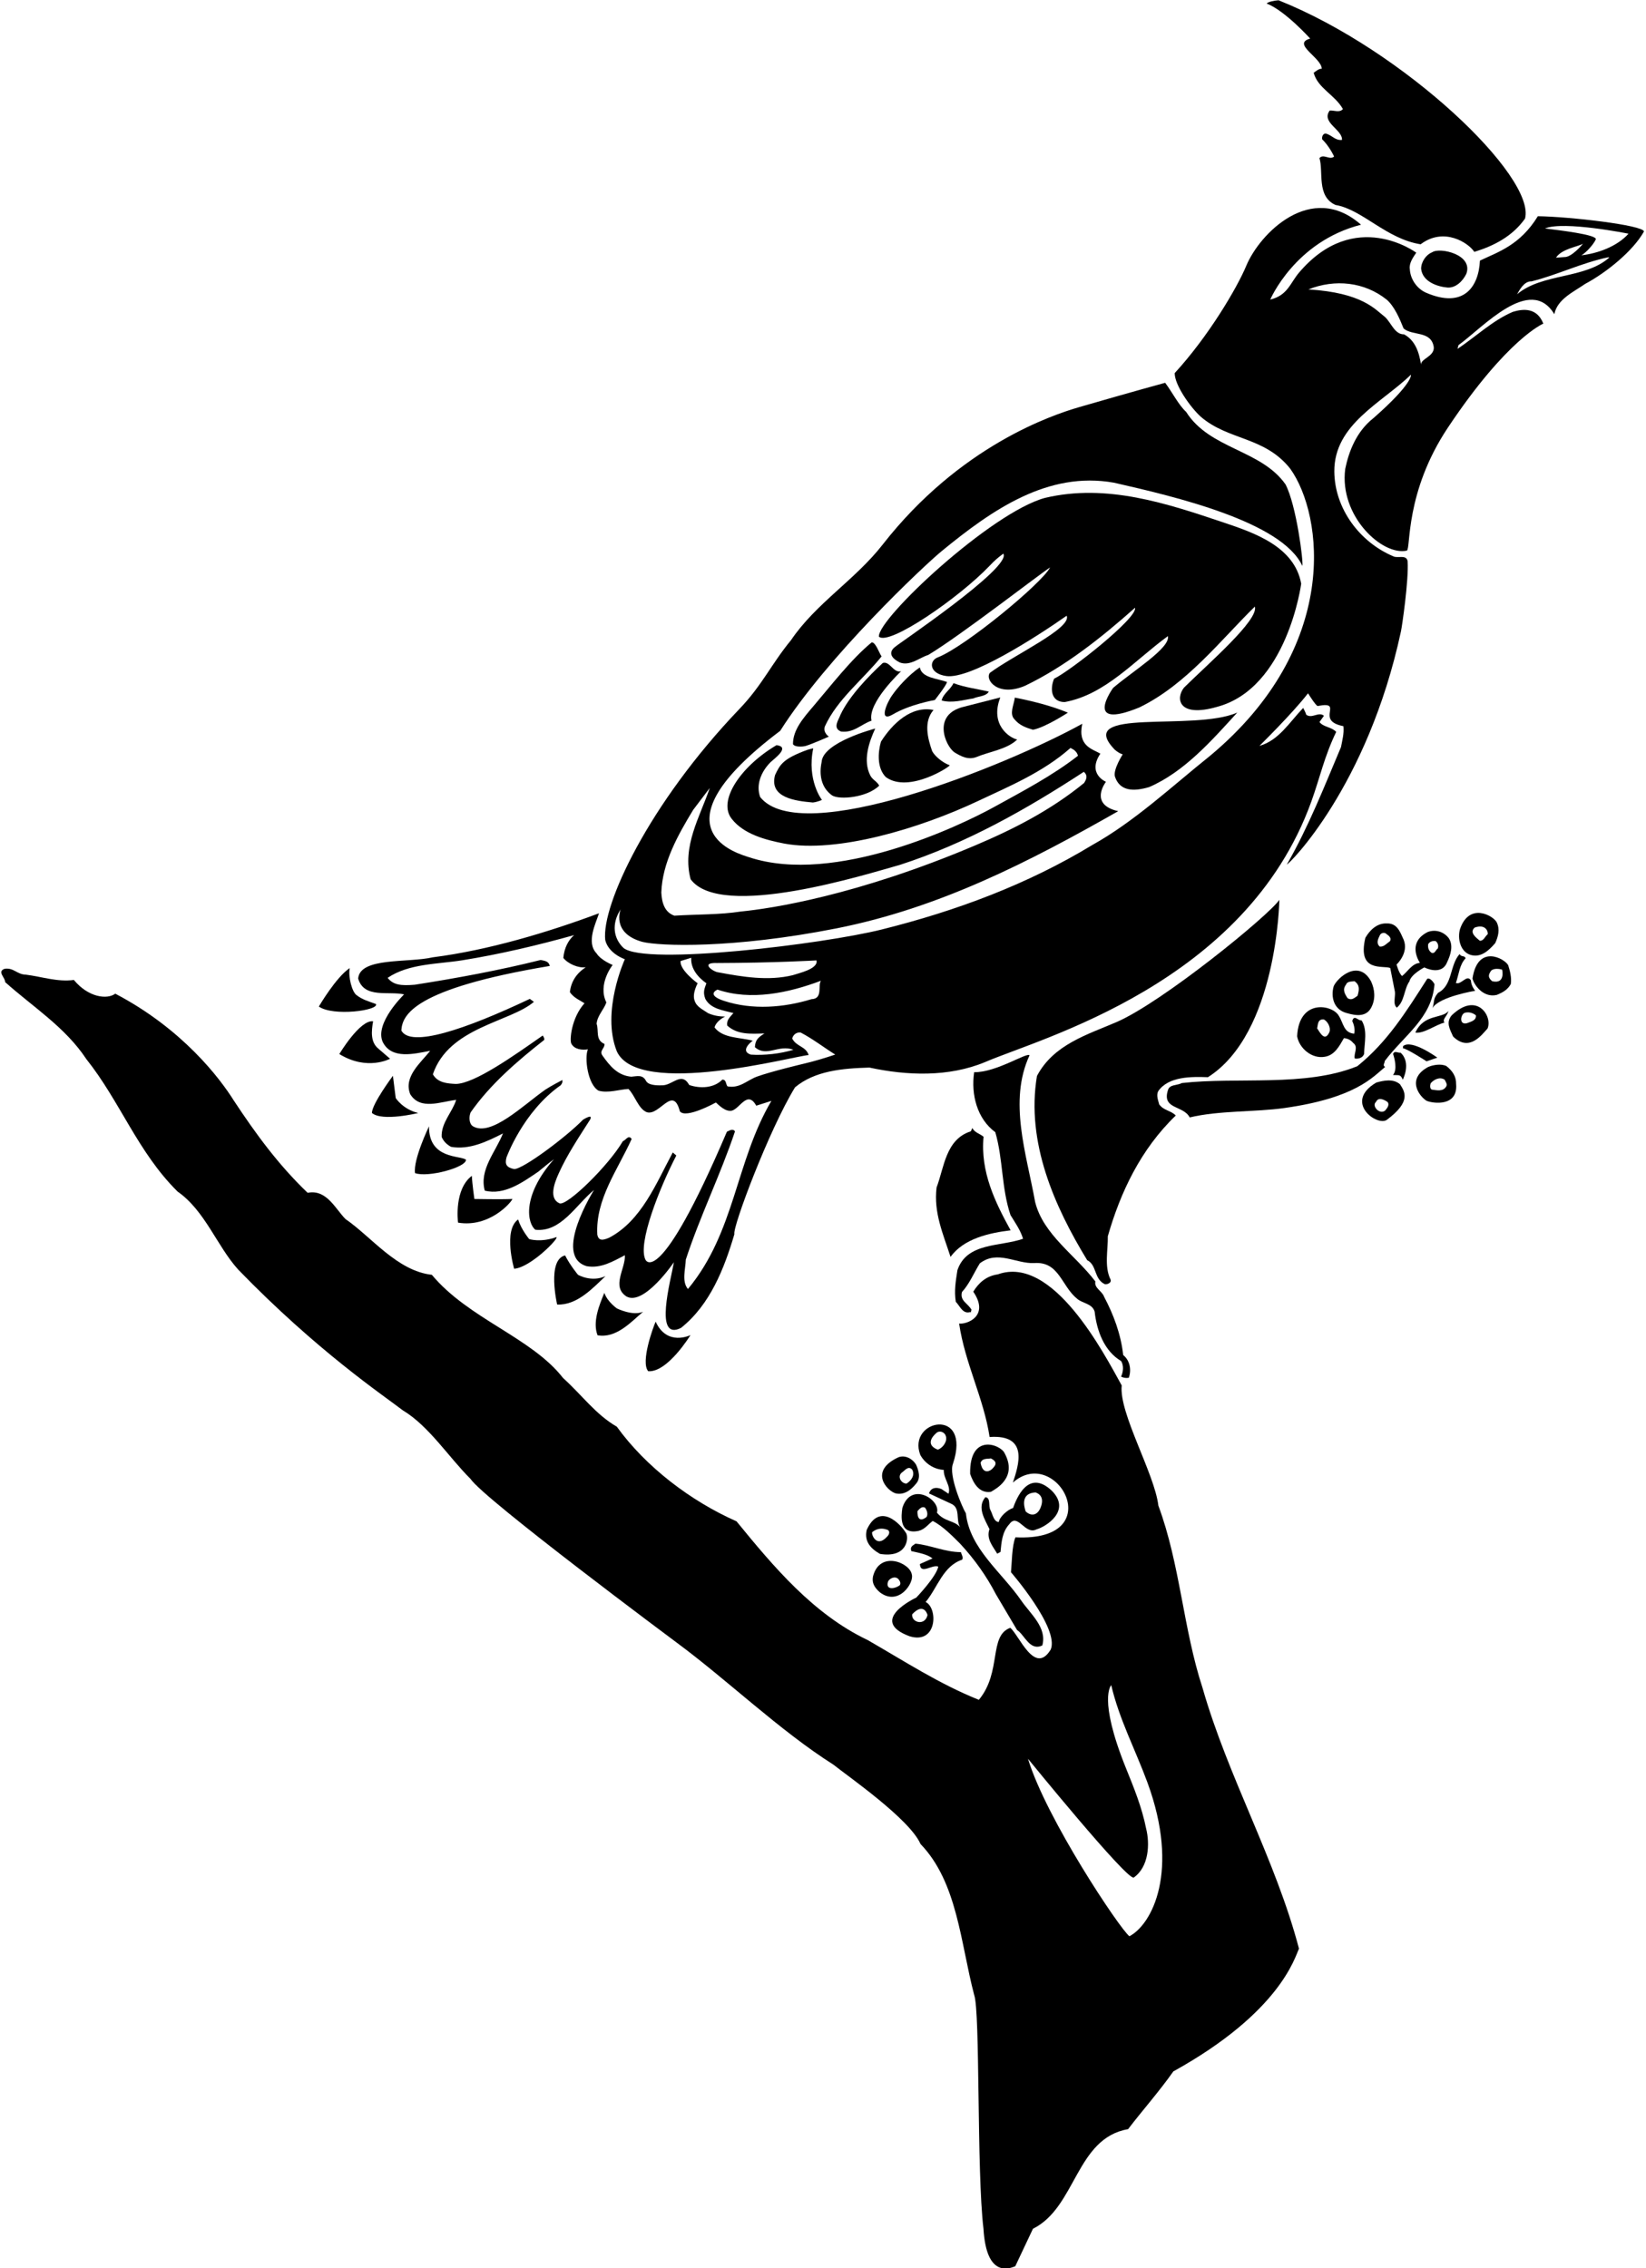 <?xml version="1.0" encoding="UTF-8"?>
<svg xmlns="http://www.w3.org/2000/svg" xmlns:xlink="http://www.w3.org/1999/xlink" width="474pt" height="653pt" viewBox="0 0 474 653" version="1.1">
<g id="surface1">
<path style=" stroke:none;fill-rule:nonzero;fill:rgb(0%,0%,0%);fill-opacity:1;" d="M 442.855 62.254 C 437.695 70.664 431.312 72.566 426.176 75.035 C 425.824 82.559 421.527 88.992 410.598 84.246 C 408.031 83.086 406.133 80.391 405.988 77.492 C 405.723 75.812 406.879 74.168 407.84 72.75 C 407.84 72.75 390.141 59.586 374.086 78.488 C 371.527 81.5 370.809 85.039 365.793 86.258 C 365.793 86.258 372.898 69.535 391.934 64.699 C 377.605 52.066 362.766 67.23 358.906 76.484 C 356.195 82.992 347.93 96.93 338.277 107.422 C 338.246 110.828 342.758 117.234 345.797 119.988 C 353.742 126.848 364.219 125.652 371.566 134.969 C 381.051 148.242 386.18 186.223 348.426 217.637 C 337.312 226.535 326.699 236.531 314.508 243.312 C 295.91 254.605 275.402 262.254 253.898 267.617 C 236.98 271.836 185.922 278.043 179.559 272.934 C 176.66 270.168 176.02 266.016 178.742 261.789 C 178.742 261.789 175.918 268.641 184.961 271.168 C 189.891 272.41 210.969 273.195 240.828 267.301 C 270.613 261.418 296.562 248.035 322.016 233.547 C 313.402 231.609 318.484 225.082 318.484 225.082 C 318.484 225.082 312.969 222.848 316.871 216.984 C 314.629 215.645 310.254 214.84 311.668 208.383 C 289.273 220.723 230.645 244.184 218.91 229.488 C 217.664 226.035 219.086 222.242 221.93 219.41 C 223.191 218.254 227.602 215.059 223.625 214.535 C 213.262 220.648 206.586 230.605 210.723 235.762 C 214.164 240.188 220.527 241.848 225.848 242.875 C 240.871 245.672 264.699 238.641 281.805 230.543 C 290.406 226.473 300.352 222.375 308.27 215.34 C 309.301 215.832 310.121 216.41 310.422 217.594 C 303.113 223.305 294.492 227.812 286.129 232.422 C 276.555 237.699 240.492 254.988 215.715 246.809 C 213.277 245.961 186.477 239.207 224.672 210.418 C 238.203 189.074 266.027 162.891 271.211 158.645 C 285.645 146.824 301.703 135.562 320.812 138.98 C 338.262 142.945 369.141 150.18 375.039 162.934 C 375.379 161.773 373.332 145.477 370.195 139.465 C 363.148 129.422 348.398 129.367 341.578 118.598 C 339.375 116.559 337.703 113.137 335.539 110.211 C 335.539 110.211 327.129 112.484 310.758 117.223 C 303.109 119.445 276.426 128.293 254.133 156.852 C 246.254 166.945 234.949 173.715 227.789 184.309 C 222.121 191.18 219.535 197.227 212.934 204.117 C 186.727 231.496 173.195 260.637 174.285 270.625 C 175.215 274.598 179.938 276.168 179.938 276.168 C 179.938 276.168 173.035 291.242 177.633 302.711 C 183.855 316.238 229.215 303.906 232.871 303.762 C 232.047 301.199 229.367 301.395 228.129 299.004 C 228.402 297.922 229.336 297.141 230.551 297.266 C 234.016 299.066 237.176 301.531 240.52 303.625 C 237.543 304.621 234.492 305.555 231.355 306.281 C 231.355 306.281 222.227 308.441 218.012 309.957 C 215.113 311.02 213.02 313.441 209.5 312.777 C 208.961 312.18 209.215 310.816 208.008 310.832 C 205.57 313.352 201.535 313.434 198.48 312.383 C 196.195 308.297 193.609 312.672 190.477 312.477 C 188.848 312.523 186.57 312.406 185.977 311.102 C 184.996 309.332 183.477 309.867 181.785 309.992 C 177.859 309.645 175.602 306.902 173.465 303.867 C 172.516 302.52 174.23 301.758 174.074 300.562 C 171.363 299.414 172.512 296.707 171.805 294.773 C 171.984 292.422 173.977 290.57 174.613 288.609 C 172.008 283.324 176.426 277.824 176.426 277.824 C 176.426 277.824 173.031 276.48 171.785 274.48 C 168.715 271.301 171.621 265.754 172.496 262.941 C 157.867 268.41 140.543 273.602 124.664 275.617 C 117.414 277.285 103.672 275.527 103.137 281.734 C 104.84 287.566 111.836 285.281 116.375 286.293 C 116.375 286.293 107.766 294.582 110.219 300.004 C 112.797 305.133 119.332 303.379 123.879 302.547 C 121.219 305.934 116.129 309.992 118.129 315.02 C 121.031 319.773 127.008 317.137 131.367 316.672 C 130.215 320.301 127.027 323.23 127.188 327.332 C 127.703 328.57 128.621 329.496 129.879 330.184 C 135.125 331.145 140.328 328.637 144.84 326.32 C 142.746 331.648 137.945 336.75 139.598 342.797 C 145.23 344.227 150.551 340.363 155.008 337.344 C 156.684 336.016 157.828 334.988 159.527 333.746 C 150.07 344.477 151.93 352.387 154.18 354.062 C 161.539 354.871 165.879 346.859 171.062 342.613 C 171.062 342.613 159.09 361.574 168.914 364.539 C 173.012 365.301 176.609 363.121 179.957 361.391 C 180.105 365.348 176.012 370.398 180.402 373.27 C 185.469 376.086 194.07 363.402 194.07 363.402 C 193.121 368.789 188.234 386.27 196.102 382.324 C 204.539 375.605 208.59 365.102 211.488 355.316 C 210.855 353.449 221.473 325.23 228.945 313.055 C 234.625 308.312 242.512 307.59 250.367 307.367 C 261.172 309.695 273.188 310.16 283.715 305.77 C 299.727 298.852 358.68 283.262 377.613 230.809 C 380.137 223.816 381.34 217.844 384.789 210.715 C 383.402 209.258 381.07 209.355 379.973 207.879 L 381.258 206.082 C 379.742 204.773 377.781 207.047 376.129 205.75 C 376.098 205.324 375.277 203.824 375.277 203.824 C 371.324 207.945 368.238 213.203 362.68 214.746 C 362.68 214.746 372.137 205.477 376.672 199.609 C 376.672 199.609 378.883 203.172 379.453 203.27 C 387.391 201.73 378.379 207.426 386.863 209.074 C 387.098 211.254 386.523 213.141 386.172 215.078 C 381.34 226.496 376.863 237.953 370.574 248.91 C 371.074 248.945 393.789 226.609 403.438 181.766 C 403.766 180.238 405.688 167.062 405.359 161.629 C 405.062 159.523 402.469 160.848 401.211 160.16 C 391.625 156.113 384.328 146.512 384.246 135.738 C 384.172 122.203 397.766 116.102 406.309 107.887 C 406.309 107.887 407.016 110.281 395.559 120.34 C 390.496 124.293 388.375 130.191 387.383 135.016 C 385.617 148.613 398.09 160.105 405.133 158.527 C 406.297 157.945 404.523 141.734 416.992 123.055 C 434.094 97.434 444.434 93.176 444.434 93.176 C 442.562 88.422 438.488 88.934 435.676 89.777 C 429.832 92.262 425.066 96.867 419.727 100.449 L 420.004 99.367 C 427.008 94.312 440.684 79.004 447.605 90.461 C 448.422 86.148 453.191 84.023 456.496 81.727 C 462.59 78.484 470.312 72.238 473.418 66.641 C 473.141 64.816 451.938 62.367 442.855 62.254 Z M 199.613 233.176 L 204.395 226.867 C 201.535 235.23 196.344 243.695 198.883 253.152 C 207.621 264.988 249.746 251.613 259.129 249.012 C 278.172 242.863 295.465 233.086 312.109 222.219 C 313.016 223.004 313.191 223.949 312.168 225.441 C 302.535 233.309 291.855 238.727 280.906 243.371 C 246.836 257.82 222.117 261.586 213.316 262.441 C 207.219 263.387 200.754 263.223 194.191 263.633 C 191.352 262.637 190.582 259.859 190.441 256.961 C 190.73 248.359 195.246 240.371 199.613 233.176 Z M 206.5 277.266 C 222.945 277.227 235.125 276.512 235.125 276.512 C 235.715 279.004 229.797 280.234 228.277 280.77 C 221.242 282.492 213.848 281.262 206.805 279.938 C 205.43 279.809 201.418 277.07 206.5 277.266 Z M 228.508 302.238 C 224.762 303.363 220.191 303.91 216.199 303.637 C 212.812 302.496 216.758 299.625 216.758 299.625 C 212.996 298.625 208.203 298.977 205.773 295.824 C 206.027 294.457 207.789 293.121 208.82 292.691 C 206.93 292.664 205.449 292.371 203.91 291.707 C 202.34 290.617 200.586 289.895 200.027 288.094 C 199.242 286.094 200.902 283.102 200.902 283.102 C 200.902 283.102 195.621 279.27 196 276.688 L 199.051 275.758 C 198.855 278.891 201.027 281.426 203.418 283.094 C 202.895 284.621 202.359 285.582 203.109 287.582 C 204.672 290.516 208.316 290.887 211.211 291.668 C 210.164 292.879 209.164 293.73 209.418 295.273 C 212.305 297.895 216.047 297.691 220.148 297.531 C 218.492 298.613 217.492 299.27 217.391 301.492 C 220.766 304.473 224.109 300.637 228.508 302.238 Z M 233.676 287.676 C 225.77 290.102 216.68 290.84 208.543 288.176 C 204.746 286.949 204.992 285.707 206.602 284.914 C 216.199 288.18 227.023 285.898 236.406 282.371 C 235.441 283.719 237.07 287.57 233.676 287.676 Z M 198.113 371.117 C 196.254 368.984 197.406 365.355 197.492 362.652 C 201.602 350.086 207.469 338.238 211.656 325.738 C 211.02 324.793 209.941 325.578 209.324 325.84 C 189.648 371.934 185.863 362.656 185.863 362.656 C 183.555 358.023 189.977 341.898 194.758 332.688 L 193.738 331.805 C 188.934 340.734 184.754 351.395 175.473 356.328 C 173.926 356.977 172.391 357.531 172.004 355.449 C 171.465 345.211 177.871 336.867 181.895 327.922 C 180.945 326.574 180.223 328.328 179.387 328.531 C 175.164 335.719 163.301 347.242 161.137 346.465 C 157.984 345.062 159.613 340.691 160.863 337.906 C 163.258 332.559 166.574 327.613 169.93 322.352 C 170.484 321.246 169.863 321.203 167.91 322.355 C 163.266 327.164 150.664 336.633 148.059 336.594 C 145.824 336.121 145.352 335.215 145.844 333.266 C 145.844 333.266 150.566 320.102 161.457 312.461 C 162.176 311.629 161.934 310.953 161.934 310.953 C 161.934 310.953 158.586 312.688 157.031 313.727 C 150.625 318.238 141.387 327.371 136.18 324.262 C 135.062 323.562 134.984 321.512 135.531 320.266 C 141.113 312.27 148.914 305.527 156.688 299.43 C 156.941 298.984 156.277 298.145 156.277 298.145 C 147.828 304.066 136.559 312.039 131.242 312.074 C 128.965 311.957 126.047 311.816 124.656 309.297 C 129.262 295.699 146.902 294.316 153.754 288.441 L 152.574 287.59 C 133.871 296.441 118.25 301.684 115.578 296.703 C 115.824 292.289 118.914 284.688 158.312 278.109 C 157.992 276.645 156.789 276.66 155.707 276.387 C 144.078 279.297 131.488 281.641 119.434 283.516 C 115.484 283.844 113.254 283.598 111.629 281.535 C 117.707 277.402 126.055 277.605 133.027 276.492 C 143.887 274.758 155.039 272.109 165.32 269.23 C 163.719 270.621 162.484 272.855 162.223 275.801 C 163.625 277.543 166.59 278.777 168.691 278.48 C 165.988 280.238 164.461 282.621 164.113 285.625 C 165.086 287.254 167.422 288.219 168.32 288.859 C 164.547 293.004 163.934 299.605 164.57 300.551 C 165.469 302.152 167.613 302.383 169.297 302.117 C 168.254 304.59 169.258 312.262 172.367 314.016 C 175.117 314.809 178.508 313.637 180.98 313.527 C 182.895 315.441 183.812 319.273 186.293 320.227 C 189.988 321.301 193.797 312.301 195.773 319.953 C 197.504 322.238 206.152 317.422 206.152 317.422 C 207.062 318.203 208.832 320.133 210.723 319.781 C 213.09 319.18 215.242 313.773 217.777 318.34 L 222.141 316.957 C 211.801 334.449 211.727 354.73 198.113 371.117 Z M 409.215 104.98 C 408.672 101.473 407.566 98.012 404.32 96.262 C 401.629 96.32 400.676 92.984 398.848 91.277 C 396.031 89.109 392.344 84.273 376.781 83.324 C 384.426 80.281 392.93 81.148 399.332 86.277 C 401.527 88.172 403.066 91.746 404.195 94.57 C 406.77 96.793 412.176 95.117 412.887 99.961 C 413.082 102.641 409.09 103.285 409.215 104.98 Z M 436.867 84.727 C 437.434 83.766 438.855 80.895 440.988 81.02 C 448.371 79.203 455.348 75.715 463.098 74.078 L 463.453 74.125 C 456.469 80.383 444.145 78.59 436.867 84.727 Z M 448.074 74.191 C 449.73 71.656 454.191 71.082 455.863 70.18 C 455.863 70.18 452.609 74.141 450.473 74.016 Z M 455.398 73.512 C 456.691 72.777 458.895 70.418 459.562 68.879 C 459.676 67.523 449.039 66.305 444.902 65.773 C 450.34 63.531 468.965 67.285 468.965 67.285 C 465.621 71.008 460.109 72.953 455.398 73.512 "/>
<path style=" stroke:none;fill-rule:nonzero;fill:rgb(0%,0%,0%);fill-opacity:1;" d="M 333.578 433.488 C 332.469 424.211 322.148 406.781 323.023 398.883 C 317.957 389.754 303.242 361.199 287.352 366.902 C 284.055 367.359 281.855 369.293 280.273 371.891 C 285.117 378.98 278.277 381.395 276.195 381.051 C 277.891 392.555 283.312 402.648 284.977 413.73 C 296.367 412.93 293.305 421.91 291.684 426.852 C 304.234 415.754 319.848 443.961 292.414 442.609 C 291.387 445.023 291.379 450.234 291.133 452.664 C 291.133 452.664 305.113 468.762 302.586 474.902 C 297.969 482.543 293.488 470.746 290.926 468.668 C 284.641 470.973 288.559 481.355 281.883 489.398 C 270.488 484.844 260.359 478.215 249.848 472.18 C 234.199 464.75 222.695 450.988 212.102 438.012 C 198.91 432.176 185.992 422.348 177.629 410.766 C 171.48 407.176 167.906 401.98 162.133 396.73 C 153.051 385.059 134.934 379.727 124.359 367.031 C 114.352 365.922 106.969 356.113 99.5 350.988 C 96.594 348.082 94.043 342.316 88.594 343.426 C 80.129 335.324 73.66 326.441 67.359 316.906 C 63.422 310.602 52.66 296.289 33.191 286.09 C 30.91 287.82 25.477 287.227 21.273 282.145 C 16.5 282.777 12.059 281.191 7.406 280.609 C 4.926 280.582 3.922 278.527 1.328 278.93 C -0.953 279.734 1.59 281.535 1.469 282.75 C 9.359 289.828 18.797 295.727 24.863 304.926 C 34.625 317.184 39.66 331.703 51.129 343.055 C 59.051 348.57 62.496 358.812 68.59 365.523 C 91.297 388.957 110.387 401.734 116.023 406.07 C 123.516 410.555 129.285 419.633 135.48 425.773 C 139.309 431.59 194.734 472.824 194.734 472.824 C 209.578 483.785 224.387 498.156 240.004 508.07 C 244.223 511.445 261.926 523.691 265.078 530.902 C 275.746 541.961 276.605 559.48 280.535 574.363 C 282.297 579.055 281.227 625.293 283.211 641.668 C 284.047 655.996 290.781 653.094 292.367 652.48 L 297.461 641.684 C 309.914 635.523 309.797 615.605 324.852 613.012 C 328.797 607.832 333.902 602.066 337.883 596.387 C 368.746 579.301 372.898 563.469 374.07 561.043 C 367.281 535.238 353.645 511.707 346.289 485.945 C 340.723 468.98 339.852 450.398 333.578 433.488 Z M 325.238 557.469 C 322.461 555.332 301.23 523.535 296.031 506.367 C 296.031 506.367 324.48 541.359 326.48 540.574 C 330.863 537.488 331.156 530.871 330.055 526.484 C 328.816 520.266 326.52 514.707 324.234 509.047 C 316.133 488.973 320.004 485.18 320.004 485.18 C 322.277 494.938 326.941 503.727 330.426 513.199 C 339.816 538.742 331.727 554.086 325.238 557.469 "/>
<path style=" stroke:none;fill-rule:nonzero;fill:rgb(0%,0%,0%);fill-opacity:1;" d="M 277.078 449.051 C 277.449 448.316 276.898 447.578 276.703 446.883 C 272.094 446.867 267.906 444.836 263.621 444.438 C 262.883 444.988 261.98 445.27 262.434 446.582 C 264.523 447.066 266.965 447.453 268.543 448.688 L 264.902 450.301 C 265.066 453.48 268.449 450.324 270.203 451.047 C 269.574 454.035 263.855 459.969 263.855 459.969 C 263.855 459.969 249.68 466.52 261.891 471.086 C 269.902 473.582 270.176 462.977 266.559 461.238 C 270.008 457.086 271.539 450.879 277.078 449.051 Z M 267.098 464.977 C 266.379 468.254 262.363 467.133 262.688 464.77 C 265.629 461.629 266.832 464.02 267.098 464.977 "/>
<path style=" stroke:none;fill-rule:nonzero;fill:rgb(0%,0%,0%);fill-opacity:1;" d="M 262.57 453.309 C 262.074 449.941 253.371 446.289 251.406 453.844 C 251.098 455.426 251.484 456.816 253.379 458.449 C 258.801 462.57 263.312 455.664 262.57 453.309 Z M 259.16 456.34 C 258.234 457.262 254.969 458.137 255.691 455.461 C 255.977 454.52 257.684 453.613 258.68 454.605 C 259.066 455.07 259.465 455.68 259.16 456.34 "/>
<path style=" stroke:none;fill-rule:nonzero;fill:rgb(0%,0%,0%);fill-opacity:1;" d="M 136.602 345.199 C 136.602 345.199 135.973 340.762 135.879 338.535 C 130.809 342.391 131.824 351.32 131.906 352.012 C 140.914 353.516 147.219 346.211 147.57 345.191 C 144.395 345.352 136.602 345.199 136.602 345.199 "/>
<path style=" stroke:none;fill-rule:nonzero;fill:rgb(0%,0%,0%);fill-opacity:1;" d="M 152.391 356.746 C 152.391 356.746 150.059 353.941 149.211 351.098 C 144.828 354.184 148.055 365.289 148.055 365.289 C 152.711 364.949 160.926 356.617 160.254 356.172 C 155.66 357.82 152.391 356.746 152.391 356.746 "/>
<path style=" stroke:none;fill-rule:nonzero;fill:rgb(0%,0%,0%);fill-opacity:1;" d="M 166.438 367.023 C 166.438 367.023 164.145 364.254 162.73 361.449 C 157.434 362.688 160.438 375.586 160.438 375.586 C 166.133 375.875 170.727 370.859 174.371 367.398 C 170.293 369.297 166.438 367.023 166.438 367.023 "/>
<path style=" stroke:none;fill-rule:nonzero;fill:rgb(0%,0%,0%);fill-opacity:1;" d="M 172.078 384.441 C 177.465 385.395 181.723 380.613 185.195 377.664 C 182.242 378.98 177.68 376.73 177.68 376.73 C 177.68 376.73 174.902 374.82 174.035 372.23 C 172.527 375.812 170.594 380.652 172.078 384.441 "/>
<path style=" stroke:none;fill-rule:nonzero;fill:rgb(0%,0%,0%);fill-opacity:1;" d="M 123.543 324.285 C 123.543 324.285 118.941 333.82 119.516 337.75 C 123.23 339.109 134.281 336.098 134.191 333.906 C 132.68 332.602 123.43 333.863 123.543 324.285 "/>
<path style=" stroke:none;fill-rule:nonzero;fill:rgb(0%,0%,0%);fill-opacity:1;" d="M 198.84 384.391 C 198.84 384.391 192.086 387.742 188.809 380.52 C 188.074 382.133 184.414 392.188 186.664 394.785 C 192.227 395.23 198.84 384.391 198.84 384.391 "/>
<path style=" stroke:none;fill-rule:nonzero;fill:rgb(0%,0%,0%);fill-opacity:1;" d="M 249.578 440.508 C 248.828 443.824 250.754 445.879 253.414 447.387 C 261.164 448.625 261.676 443.023 260.996 441.512 C 259.379 438.797 253.266 432.297 249.578 440.508 Z M 255.363 440.383 C 256.449 440.66 256.109 441.816 255.512 442.359 C 252.449 445.828 250.859 441.777 251.164 441.117 C 252.438 440.102 253.84 439.859 255.363 440.383 "/>
<path style=" stroke:none;fill-rule:nonzero;fill:rgb(0%,0%,0%);fill-opacity:1;" d="M 113.957 316.145 L 113.148 309.734 C 113.148 309.734 107.066 317.891 107.113 320.438 C 110.066 322.988 120.441 320.453 120.441 320.453 C 115.984 319.379 113.957 316.145 113.957 316.145 "/>
<path style=" stroke:none;fill-rule:nonzero;fill:rgb(0%,0%,0%);fill-opacity:1;" d="M 107.441 294.039 C 103.648 293.539 97.715 303.477 97.715 303.477 C 105.77 308.414 112.328 304.828 112.328 304.828 L 108.98 301.938 C 106.645 300.055 106.945 296.91 107.441 294.039 "/>
<path style=" stroke:none;fill-rule:nonzero;fill:rgb(0%,0%,0%);fill-opacity:1;" d="M 265.023 418.898 C 266.621 421.797 269.496 423.094 271.777 423.207 C 271.68 425.77 273.961 427.867 273.129 430.059 L 271.117 428.715 C 269.656 428.113 268.102 428.227 267.523 429.973 L 273.836 432.91 C 276.762 434.117 275.109 437.711 276.535 439.734 C 274.754 437.664 271.988 438.188 269.809 435.512 C 270.957 431.848 262.379 426.328 259.867 434.098 C 259.508 436.43 258.867 441.953 264.555 440.754 C 266.434 440.262 267.254 438.855 268.602 437.906 C 271.547 439.391 274.391 442.371 276.527 444.484 C 280.688 449 284.09 453.785 286.816 459.043 L 292.887 469.305 C 295.039 470.637 296.531 475.488 300.16 473.734 C 301.555 468.598 296.809 464.762 294.109 460.848 C 288.441 452.629 279.258 445.914 278.152 435.715 C 277.105 434.02 273.09 424.707 274.441 421.383 C 279.887 404.895 261.109 408.684 265.023 418.898 Z M 266.848 436.723 C 266.848 436.723 264.141 439.172 264.191 435.09 C 264.781 434.41 265.5 433.578 266.387 434.078 C 266.938 434.82 267.285 435.91 266.848 436.723 Z M 269.816 412.434 C 270.762 411.797 272.082 412.41 272.371 413.449 C 272.906 414.973 271.492 416.918 270.035 417.379 C 265.633 415.594 269.816 412.434 269.816 412.434 "/>
<path style=" stroke:none;fill-rule:nonzero;fill:rgb(0%,0%,0%);fill-opacity:1;" d="M 108.285 289.086 C 106.113 288.27 104.383 287.828 102.781 286.582 C 101.375 285.766 100.199 281.082 100.719 278.723 C 96.793 281.281 91.816 289.797 91.816 289.797 C 95.93 292.688 109.059 290.941 108.285 289.086 "/>
<path style=" stroke:none;fill-rule:nonzero;fill:rgb(0%,0%,0%);fill-opacity:1;" d="M 258.746 419.555 C 250.07 423.562 255.488 429.297 257.949 429.965 C 260.398 430.496 262.348 429.004 263.84 427.121 C 265.211 425.535 264.559 423.383 263.793 421.668 C 262.746 419.973 260.68 418.848 258.746 419.555 Z M 261.059 427.133 C 259.57 427.172 258.285 425.137 259.691 423.973 C 260.504 423.484 261.52 421.852 262.676 423.113 C 263.57 424.68 262.414 426.324 261.059 427.133 "/>
<path style=" stroke:none;fill-rule:nonzero;fill:rgb(0%,0%,0%);fill-opacity:1;" d="M 287.16 447.32 L 288.117 446.824 C 288.406 444.035 288.547 441.121 290.648 438.84 C 293.09 435.398 295.141 442.055 298.484 440.32 C 301.059 439.633 308.711 434.977 302.844 429.152 C 295.953 422.711 292.598 431.801 291.727 434.188 C 290.18 434.602 287.805 436.777 287.625 438.211 C 286.129 438.105 285.906 436.066 285.25 434.84 C 284.516 433.547 285.414 431.281 283.766 431.047 C 281.219 434 283.68 437.578 284.938 440.25 C 283.941 443.09 285.941 445.211 287.16 447.32 Z M 298.219 429.688 C 299.785 430.246 300.664 431.598 299.629 434.137 C 298.598 436.555 296.715 436.445 295.359 435.145 C 294.906 433.828 293.82 429.887 298.219 429.688 "/>
<path style=" stroke:none;fill-rule:nonzero;fill:rgb(0%,0%,0%);fill-opacity:1;" d="M 279.375 424.352 C 280.277 426.98 281.992 430.047 285.355 429.516 C 286.508 428.789 293.184 425.535 289.289 418.379 C 288.148 415.871 279.141 412.457 279.375 424.352 Z M 286.066 422.531 C 285.293 423.578 283.023 424.793 282.387 421.172 C 282.848 419.719 284.504 420.094 285.34 419.891 C 286.109 420.305 287.488 421.035 286.066 422.531 "/>
<path style=" stroke:none;fill-rule:nonzero;fill:rgb(0%,0%,0%);fill-opacity:1;" d="M 280.527 308.699 C 279.582 315.148 281.367 322.105 286.617 325.977 C 288.887 333.75 288.359 342.016 290.992 349.832 C 292.359 352.07 293.859 354.16 294.609 356.656 C 287.977 358.988 278.445 357.633 275.707 365.703 C 275.23 368.855 274.723 371.59 275.242 374.812 C 276.387 375.934 277.203 378.355 279.289 377.777 C 279.938 377.941 279.398 377.344 279.812 377.172 C 278.742 375.191 276.359 374.59 277.02 371.988 C 279.188 369.629 280.445 366.488 282.156 363.738 C 287.258 359.82 292.59 363.895 297.82 363.652 C 305.012 363.125 305.605 370.242 310.203 373.945 C 311.793 375.316 314.484 375.262 315.223 377.617 C 315.844 383.176 317.973 388.973 322.863 391.875 C 323.672 393.234 323.449 395.023 322.84 396.344 C 323.574 396.715 324.289 396.805 325.059 396.68 C 325.828 394.566 325.48 391.754 323.445 390.133 C 322.793 384.152 320.676 378.496 317.961 373.379 C 317.414 371.715 315.008 370.828 315.438 368.953 C 309.629 361.297 300.406 355.449 298.086 346.051 C 295.574 332.125 290.355 317.051 296.477 303.84 C 295.699 302.906 286.914 308.797 280.527 308.699 "/>
<path style=" stroke:none;fill-rule:nonzero;fill:rgb(0%,0%,0%);fill-opacity:1;" d="M 279.578 325.715 C 272.301 328.02 271.906 336.133 269.703 341.895 C 268.824 349.191 271.609 355.297 273.727 361.879 C 277.52 356.566 284.984 354.953 291.031 354.227 C 286.609 346.184 282.281 337.426 283.238 327.289 C 282.18 326.371 280.672 326.129 280.004 324.762 L 279.578 325.715 "/>
<path style=" stroke:none;fill-rule:nonzero;fill:rgb(0%,0%,0%);fill-opacity:1;" d="M 321.512 294.273 C 313.129 297.891 303.406 300.707 298.613 309.781 C 295.414 328.945 303.723 347.48 313.074 362.816 C 315.941 364.238 314.965 368.277 318.191 369.742 C 318.766 369.844 320.219 369.383 319.789 368.352 C 317.957 364.656 319.094 359.82 319.02 355.93 C 322.633 343.324 328.457 330.914 338.59 321.168 C 337.203 319.711 335.152 319.789 333.816 317.973 C 333.516 316.789 332.914 315.344 333.535 314.164 C 336.48 309.836 343.227 309.98 347.848 310.137 C 367.863 297.43 368.414 259.066 368.414 259.066 C 365.613 263.383 334.773 288.551 321.512 294.273 "/>
<path style=" stroke:none;fill-rule:nonzero;fill:rgb(0%,0%,0%);fill-opacity:1;" d="M 251.02 184.945 C 245.133 189.773 239.223 197.477 234.348 203.184 C 231.238 206.824 228.34 210.148 228.355 214.262 C 228.918 215.152 231.156 215.039 232.145 214.727 C 234.18 214.078 238.691 212.082 238.691 212.082 C 238.691 212.082 236.902 210.938 237.551 209.117 C 241.156 201.266 248.41 195.77 253.867 188.988 C 253.156 187.977 252.148 184.859 251.02 184.945 "/>
<path style=" stroke:none;fill-rule:nonzero;fill:rgb(0%,0%,0%);fill-opacity:1;" d="M 223.195 223.148 C 221.414 229.703 229.078 230.602 234.074 231.051 C 235.359 230.922 236.695 230.309 236.695 230.309 C 236.695 230.309 232.273 224.645 234.188 215.461 C 234.051 215.445 232.582 215.855 232.434 215.91 C 225.488 218.473 224.648 220.07 223.195 223.148 "/>
<path style=" stroke:none;fill-rule:nonzero;fill:rgb(0%,0%,0%);fill-opacity:1;" d="M 336.348 313.816 C 334.492 319.484 340.777 318.172 342.598 321.723 C 351.098 319.684 361.438 320.211 369.91 319.008 C 390.418 316.102 395.277 310.129 398.891 307.168 C 398.012 306.809 398.809 306.039 398.766 305.477 C 404.387 298.043 412.324 293.137 413.094 283.367 C 412.762 282.68 411.746 281.41 410.996 281.816 C 404.953 291.266 399.5 300.031 390.863 306.977 C 375.852 313.043 356.414 310.004 340.312 311.824 C 339.02 312.559 336.863 312.148 336.348 313.816 "/>
<path style=" stroke:none;fill-rule:nonzero;fill:rgb(0%,0%,0%);fill-opacity:1;" d="M 239.648 229.027 C 241.793 230.336 249.691 229.641 253.195 226.191 C 252.465 224.898 251.379 224.621 250.648 223.328 C 248.418 219.027 250.207 213.719 252.043 209.754 C 252.043 209.754 236.902 213.676 236.605 219.398 C 235.863 222.855 236.359 226.719 239.648 229.027 "/>
<path style=" stroke:none;fill-rule:nonzero;fill:rgb(0%,0%,0%);fill-opacity:1;" d="M 273.441 220.301 C 271.695 219.719 269.246 217.852 268.418 216.211 C 267.16 212.617 265.887 207.816 268.828 204.41 C 262.422 203.109 256.988 208.328 253.688 213.535 C 252.785 216.719 252.543 221.133 255.07 223.715 C 261.824 228.688 274.492 220.152 273.441 220.301 "/>
<path style=" stroke:none;fill-rule:nonzero;fill:rgb(0%,0%,0%);fill-opacity:1;" d="M 254.219 190.879 C 250.172 194.648 244.633 200.301 242.051 205.738 C 241.527 207.266 239.641 209.602 242.199 210.621 C 245.918 211.055 247.996 208.492 250.973 207.492 C 249.742 202.34 259.492 193.266 259.492 193.266 C 257.266 193.855 256.23 190.234 254.219 190.879 "/>
<path style=" stroke:none;fill-rule:nonzero;fill:rgb(0%,0%,0%);fill-opacity:1;" d="M 264.879 192.152 C 261.703 194.297 258.445 197.961 257.02 200.031 C 255.301 202.363 252.957 208.066 257.031 205.738 C 261.965 202.777 269.199 201.547 269.199 201.547 C 269.199 201.547 272.672 197.16 272.699 196.344 C 269.961 195.332 265.438 195.211 264.879 192.152 "/>
<path style=" stroke:none;fill-rule:nonzero;fill:rgb(0%,0%,0%);fill-opacity:1;" d="M 396.312 311.684 C 386.887 317.285 396.426 324.293 399.305 322.453 C 406.52 317.152 404.516 314.27 403.156 312.172 C 401.188 310.473 398.398 311.105 396.312 311.684 Z M 398.824 319.793 C 397.141 320.98 394.957 318.305 396.23 317.289 C 396.895 315.754 398.57 316.566 399.637 317.324 C 400.195 318.203 399.41 319.113 398.824 319.793 "/>
<path style=" stroke:none;fill-rule:nonzero;fill:rgb(0%,0%,0%);fill-opacity:1;" d="M 274.824 216.59 C 276.766 217.785 278.82 218.852 281.164 217.969 C 285.09 216.336 289.938 215.766 292.922 212.922 C 290.805 212.465 284.965 208.746 288.059 200.801 L 277.551 203.484 C 268.336 205.672 272.207 214.727 274.824 216.59 "/>
<path style=" stroke:none;fill-rule:nonzero;fill:rgb(0%,0%,0%);fill-opacity:1;" d="M 373.535 298.359 C 374.141 301.789 377.734 304.895 381.445 304.266 C 384.324 303.844 385.688 301.188 387.008 298.895 C 388.008 298.961 388.961 299.391 389.66 300.258 C 391.305 301.414 389.746 303.371 390.133 304.762 C 391.066 304.906 392.324 304.672 392.805 303.504 C 392.914 300.16 393.859 296.617 392.094 293.77 C 391.113 293.984 389.973 291.941 389.41 293.969 C 389.992 295.129 390.246 296.672 389.965 297.613 C 386.895 297.344 386.902 294.578 385.547 292.48 C 383.82 289.273 374.074 287.363 373.535 298.359 Z M 382.84 297.145 C 381.492 300.078 380.16 297.34 379.285 296.059 C 379.57 295.113 379.352 293.34 381.223 293.504 C 382.328 294.062 383.309 295.832 382.84 297.145 "/>
<path style=" stroke:none;fill-rule:nonzero;fill:rgb(0%,0%,0%);fill-opacity:1;" d="M 280.281 201.09 C 281.789 200.41 283.93 200.535 284.746 199.129 C 281.355 198.316 277.852 197.934 274.57 196.688 C 273.781 198.516 271.531 199.746 271.18 201.688 C 274.289 202.52 277.406 201.512 280.281 201.09 "/>
<path style=" stroke:none;fill-rule:nonzero;fill:rgb(0%,0%,0%);fill-opacity:1;" d="M 374.707 168.062 C 372.785 157.355 361.152 153.391 352.5 150.48 C 336.012 144.934 318.699 139.137 300.93 143.348 C 285.426 147.535 252.648 178.16 253.098 183.305 C 256.043 186.012 276.227 172.09 284.992 162.883 C 286.406 161.395 287.238 160.66 288.918 159.402 C 291.602 163.336 257.488 186.172 257.914 186.141 C 257.914 186.141 254.371 188.332 259.102 190.73 C 262.09 191.859 264.812 189.32 267.309 188.57 C 276.613 182.992 299.484 165.219 302.398 163.375 C 299.973 168.02 278.047 186.078 270.191 189.211 C 267.426 190.156 267.492 193.945 272.504 194.641 C 279.363 195.605 298.141 183.609 307.176 177.273 C 308.715 180.848 292.02 188.562 285.059 193.719 C 283.539 195.711 287.383 200.777 295.188 197.441 C 306.691 191.918 317.211 183.559 326.859 174.98 C 327.609 177.938 308.137 193.23 303.547 195.41 C 302.398 198.117 302.512 202.113 306.594 202.133 C 318.348 199.996 326.766 190.09 336.324 183.148 C 337.07 186.566 326.145 193.254 320.543 198.062 C 320.543 198.062 311.562 210.453 328.117 203.672 C 341.742 197.07 351.836 183.922 361.363 174.645 C 362.5 178.531 348.164 190.855 340.957 197.98 C 338.488 201.066 339.297 206.715 350.441 203.523 C 370.715 198.172 374.707 168.062 374.707 168.062 "/>
<path style=" stroke:none;fill-rule:nonzero;fill:rgb(0%,0%,0%);fill-opacity:1;" d="M 416.527 306.938 C 415.055 306.195 412.742 306.574 411.297 307.18 C 404.887 310.629 408.73 315.66 410.809 316.93 C 412.641 317.715 419.891 318.688 419.316 312.121 C 419.367 309.918 418.258 308.297 416.527 306.938 Z M 416.465 312.824 C 415.516 314.383 413.703 313.879 412.273 313.699 C 411.68 313.32 411.82 312.387 411.996 311.879 C 412.91 310.816 414.617 309.91 416.035 310.871 C 416.293 311.492 416.91 312.156 416.465 312.824 "/>
<path style=" stroke:none;fill-rule:nonzero;fill:rgb(0%,0%,0%);fill-opacity:1;" d="M 401.168 303.453 C 401.535 304.562 402.508 307.91 401.137 309.504 C 402.887 309.629 403.242 309.215 403.965 310.855 C 403.965 310.855 406.496 306.008 403.34 303.086 C 402.57 303.211 401.586 302.359 401.168 303.453 "/>
<path style=" stroke:none;fill-rule:nonzero;fill:rgb(0%,0%,0%);fill-opacity:1;" d="M 384.066 283.938 C 383.164 287.121 384.141 290.738 387.824 291.672 C 390.562 292.48 393.441 292.82 394.871 290.094 C 396.211 287.582 395.883 284.789 394.809 282.512 C 391.25 276.035 385.16 281.445 384.066 283.938 Z M 390.934 286.695 C 389.922 287.406 389.195 288.098 388.078 287.398 C 387.203 286.117 386.547 284.891 387.582 283.535 C 387.996 282.441 389.148 282.645 390.059 282.504 C 391.703 283.66 391.383 285.102 390.934 286.695 "/>
<path style=" stroke:none;fill-rule:nonzero;fill:rgb(0%,0%,0%);fill-opacity:1;" d="M 307.523 205.184 C 302.555 203.141 297.426 201.887 292.246 200.848 C 291.953 203.039 290.602 205.508 292.137 207.094 C 293.617 208.902 295.578 209.535 297.465 210.105 C 300.988 209.449 307.523 205.184 307.523 205.184 "/>
<path style=" stroke:none;fill-rule:nonzero;fill:rgb(0%,0%,0%);fill-opacity:1;" d="M 404.051 301.188 L 404.008 301.812 C 405.223 301.934 410.809 305.566 410.809 305.566 L 413.902 304.508 C 413.902 304.508 406.52 299.094 404.051 301.188 "/>
<path style=" stroke:none;fill-rule:nonzero;fill:rgb(0%,0%,0%);fill-opacity:1;" d="M 321.074 223.617 C 322.48 227.805 326.391 227.941 330.902 226.617 C 341.004 222.262 348.922 213.242 356.301 205.148 C 343.844 210.707 309.008 203.43 321.035 215.855 C 322.336 216.984 323.309 217.184 323.309 217.184 C 323.309 217.184 320.461 221.617 321.074 223.617 "/>
<path style=" stroke:none;fill-rule:nonzero;fill:rgb(0%,0%,0%);fill-opacity:1;" d="M 407.578 297.297 C 410.016 297.684 413.52 294.961 415.965 294.43 C 415.25 293.418 416.699 292.656 417.133 291.047 C 415.391 293.371 410.062 291.812 407.578 297.297 "/>
<path style=" stroke:none;fill-rule:nonzero;fill:rgb(0%,0%,0%);fill-opacity:1;" d="M 404.211 270.547 C 403.199 268.352 402.375 265.789 399.402 265.867 C 396.625 265.715 394.504 267.715 393.184 270.008 C 390.785 280.094 398.297 277.859 400.344 278.699 L 401.699 285.551 C 401.879 287.023 401.035 289.07 402.246 290.117 C 404.52 288.25 404.27 284.863 405.871 282.551 C 406.359 280.457 410.168 278.527 410.168 278.527 C 410.168 278.527 415.129 281.125 416.738 277 C 417.723 274.941 418.59 272.258 417.23 270.156 C 415.891 268.344 413.484 267.453 411.141 268.336 C 405.824 271.012 407.84 275.527 408.887 277.223 C 406.629 277.387 405.449 279.672 403.773 281 C 402.879 280.359 402.168 277.699 402.168 277.699 C 402.168 277.699 405.77 274.402 404.211 270.547 Z M 400.273 270.977 C 399.328 271.613 398.555 272.664 397.34 272.539 C 396.281 271.625 396.762 270.453 397.316 269.352 C 397.613 268.551 398.73 268.324 399.273 268.926 C 400.02 269.438 400.773 270.09 400.273 270.977 Z M 413.387 270.938 C 414.059 271.383 414.336 272.285 414.039 273.086 C 413.434 273.484 413.234 274.633 412.289 274.348 C 411.543 273.836 411.133 273.086 411.258 271.871 C 411.695 271.062 412.531 270.855 413.387 270.938 "/>
<path style=" stroke:none;fill-rule:nonzero;fill:rgb(0%,0%,0%);fill-opacity:1;" d="M 418.008 292.363 C 416.32 294.473 417.52 296.301 418.453 298.43 C 423.133 302.996 426.711 297.895 428.355 296.141 C 429.91 292.695 425.359 285.266 418.008 292.363 Z M 422.426 294.594 C 420.059 295.191 420.602 291.961 421.852 291.586 C 422.895 291.297 424.117 291.562 425.027 292.344 C 425.141 293.895 423.461 294.16 422.426 294.594 "/>
<path style=" stroke:none;fill-rule:nonzero;fill:rgb(0%,0%,0%);fill-opacity:1;" d="M 414.129 285.844 C 412.523 287.699 413.172 288.465 412.5 290.25 C 414.422 286.934 424.809 285.262 424.809 285.262 C 424.809 285.262 423.652 283.934 423.574 282.242 C 422.379 280.414 420.793 283.668 419.254 283.004 C 420.176 280.328 420.273 277.805 422.047 275.902 C 421.77 275 420.77 275.621 420.328 274.68 C 417.441 277.871 418.363 283.688 414.129 285.844 "/>
<path style=" stroke:none;fill-rule:nonzero;fill:rgb(0%,0%,0%);fill-opacity:1;" d="M 424.035 281.711 C 424.363 283.316 426.984 287.398 431.047 286.441 C 432.695 285.754 434.133 285.012 435.07 283.312 C 435.359 281.445 434.781 279.363 434.316 277.906 C 433.328 275.996 425.566 271.672 424.035 281.711 Z M 429.691 282.5 C 428.48 281.457 428.496 280.676 429.465 279.398 C 430.27 278.773 431.625 278.887 432.566 279.172 C 432.566 279.172 433.609 283.438 429.691 282.5 "/>
<path style=" stroke:none;fill-rule:nonzero;fill:rgb(0%,0%,0%);fill-opacity:1;" d="M 423.535 274.941 C 426.504 275.785 428.758 273.637 430.59 271.516 C 431.441 269.609 432 267.586 431 265.531 C 430.008 263.617 423.09 259.695 420.438 267.512 C 419.648 270.266 420.566 274.098 423.535 274.941 Z M 424.66 267.059 C 427.906 265.898 428.582 268.332 428.414 268.98 C 427.613 269.609 427.281 270.91 426.145 270.852 C 425.234 270.066 422.996 268.527 424.66 267.059 "/>
<path style=" stroke:none;fill-rule:nonzero;fill:rgb(0%,0%,0%);fill-opacity:1;" d="M 377.293 11.109 C 371.855 12.625 380.602 16.609 380.625 19.801 C 379.91 19.711 379.039 20.41 378.301 20.961 C 379.477 25.414 384.438 27.316 386.723 31.402 C 385.742 32.539 384.195 31.73 382.926 31.824 C 380.344 35.277 386.66 37.293 386.453 40.285 C 384.414 40.508 383.586 38.867 381.711 38.438 C 380.863 38.5 380.59 39.582 380.77 40.137 C 382.066 41.391 383.34 43.281 384.18 45.062 C 382.918 46.219 381.137 44.152 379.961 45.516 C 381.172 49.465 379.066 56.496 384.566 59.004 C 392.395 60.34 399.09 68.73 409.098 70.336 C 415.832 65.242 422.93 69.965 424.555 72.516 C 430.102 70.832 435.504 68.094 439.164 62.934 C 442.363 50.965 404.488 14.574 368.188 0.078 C 366.918 0.172 365.344 0.465 364.746 1.008 C 370.07 3.062 377.293 11.109 377.293 11.109 "/>
<path style=" stroke:none;fill-rule:nonzero;fill:rgb(0%,0%,0%);fill-opacity:1;" d="M 412.438 72.625 C 410.645 73.324 409.238 75.41 409.242 77.395 C 409.664 81.195 414.07 82.555 416.871 82.793 C 419.203 82.922 421.207 80.984 422.254 78.852 C 424.34 73.223 414.527 71.125 412.438 72.625 "/>
</g>
</svg>
